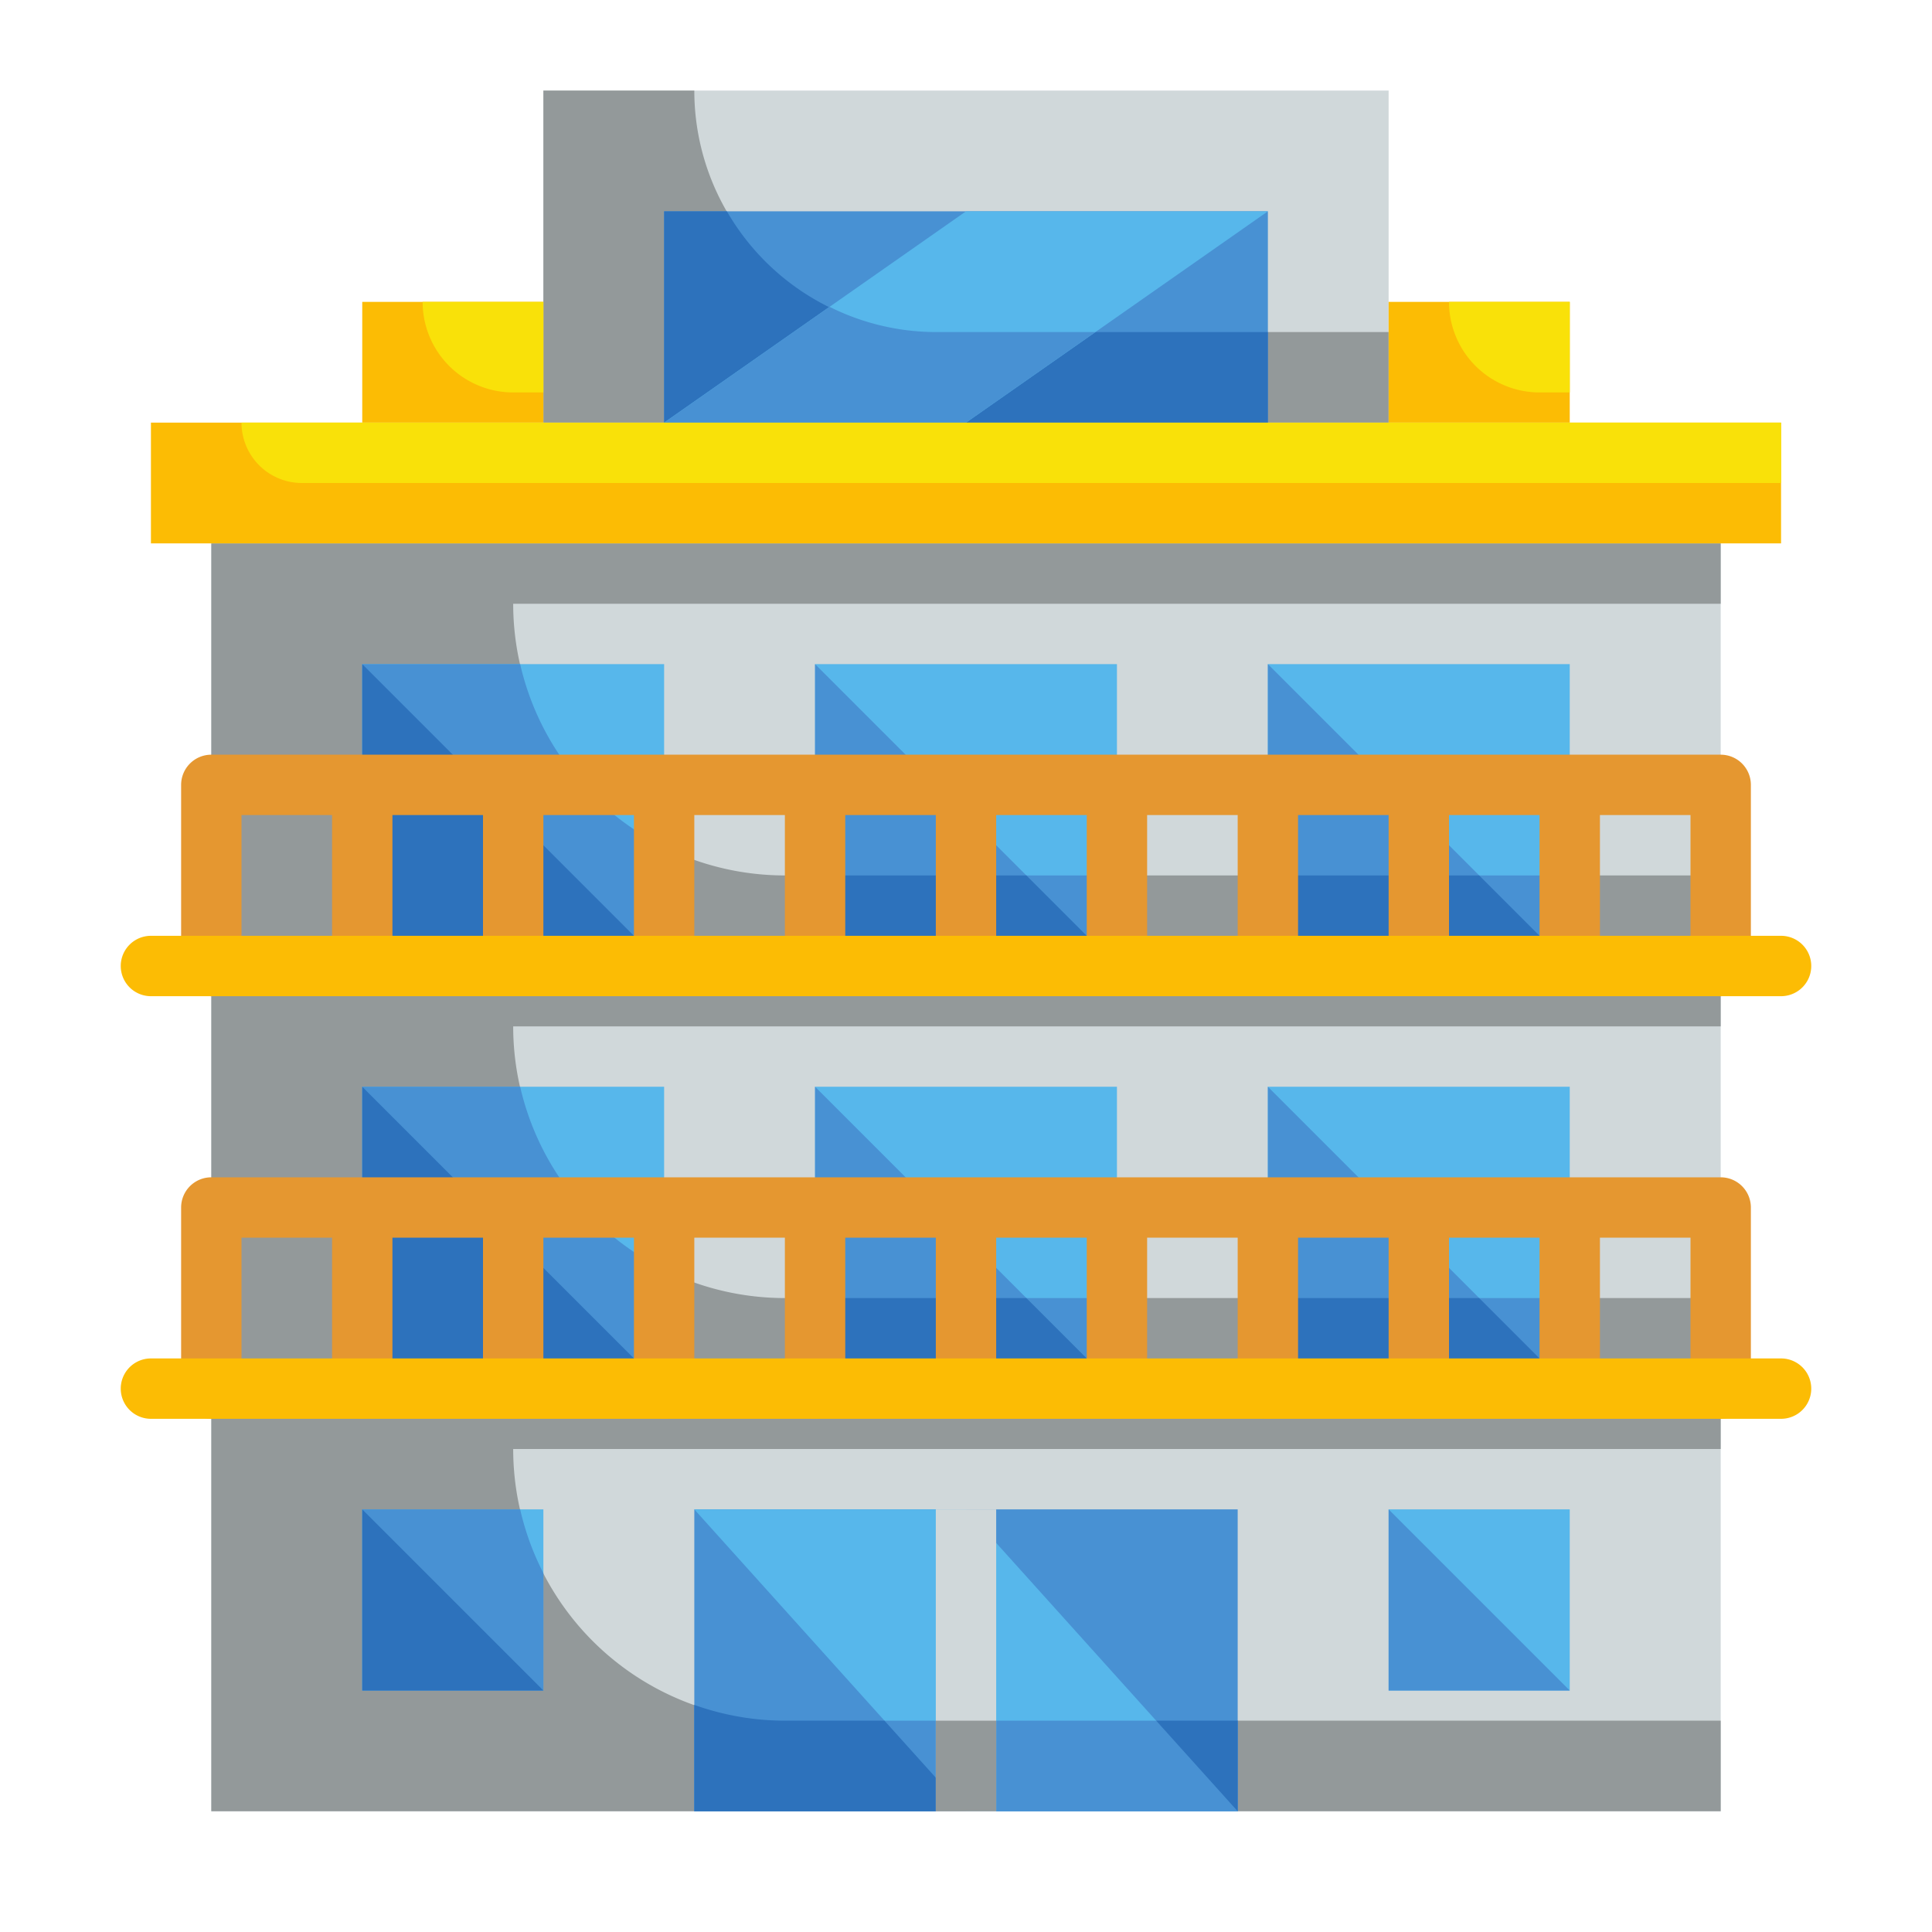 <svg height="512" viewBox="0 0 64 64" width="512" xmlns="http://www.w3.org/2000/svg"><path d="m7 18h50v42h-50z" fill="#d0d8da"/><path d="m57 18h-50v42h50v-3h-31a9 9 0 0 1 -9-9h40v-5h-31a9 9 0 0 1 -9-9h40v-5h-31a9 9 0 0 1 -9-9h40z" fill="#93999a"/><path d="m27 40v6" fill="#57b7eb"/><path d="m37 40v6" fill="#57b7eb"/><path d="m42 40v6" fill="#57b7eb"/><path d="m12 40v6" fill="#57b7eb"/><path d="m22 40v6" fill="#57b7eb"/><path d="m27 36h10v10h-10z" fill="#57b7eb"/><path d="m12 36h10v10h-10z" fill="#57b7eb"/><path d="m12 46h10v-3.947a9 9 0 0 1 -4.769-6.053h-5.231z" fill="#4891d3"/><g fill="#57b7eb"><path d="m52 40v6"/><path d="m42 36h10v10h-10z"/><path d="m27 26v6"/><path d="m37 26v6"/><path d="m42 26v6"/><path d="m12 26v6"/><path d="m22 26v6"/><path d="m27 22h10v10h-10z"/><path d="m12 22h10v10h-10z"/></g><path d="m12 32h10v-3.947a9 9 0 0 1 -4.769-6.053h-5.231z" fill="#4891d3"/><path d="m52 26v6" fill="#57b7eb"/><path d="m42 22h10v10h-10z" fill="#57b7eb"/><path d="m5 14h54v4h-54z" fill="#fcbc04"/><path d="m23 50h18v10h-18z" fill="#4891d3"/><path d="m46 50h6v6h-6z" fill="#57b7eb"/><path d="m12 50h6v6h-6z" fill="#57b7eb"/><path d="m12 56h6v-3.889a8.95 8.95 0 0 1 -.769-2.111h-5.231z" fill="#4891d3"/><path d="m18 3h28v11h-28z" fill="#d0d8da"/><path d="m23 3h-5v11h28v-3h-15a8 8 0 0 1 -8-8z" fill="#93999a"/><path d="m46 10h6v4h-6z" fill="#fcbc04"/><path d="m12 10h6v4h-6z" fill="#fcbc04"/><path d="m22 7h20v7h-20z" fill="#4891d3"/><path d="m31 11a7.991 7.991 0 0 1 -6.921-4h-2.079v7h20v-3z" fill="#2d72bc"/><path d="m32 7-10 7h10l10-7z" fill="#57b7eb"/><path d="m31 11a7.914 7.914 0 0 1 -3.521-.836l-5.479 3.836h10l4.286-3z" fill="#4891d3"/><path d="m27 36 10 10h-10z" fill="#4891d3"/><path d="m12 36 10 10h-10z" fill="#2d72bc"/><path d="m42 36 10 10h-10z" fill="#4891d3"/><path d="m27 22 10 10h-10z" fill="#4891d3"/><path d="m12 22 10 10h-10z" fill="#2d72bc"/><path d="m42 22 10 10h-10z" fill="#4891d3"/><path d="m52 56h-6v-6z" fill="#4891d3"/><path d="m18 56h-6v-6z" fill="#2d72bc"/><path d="m23 50 9 10h9l-9-10z" fill="#57b7eb"/><path d="m27 43h10v3h-10z" fill="#4891d3"/><path d="m42 43h10v3h-10z" fill="#4891d3"/><path d="m27 29h10v3h-10z" fill="#4891d3"/><path d="m42 29h10v3h-10z" fill="#4891d3"/><path d="m41 60v-3h-15a8.956 8.956 0 0 1 -3-.523v3.523z" fill="#4891d3"/><path d="m26 57a8.956 8.956 0 0 1 -3-.523v3.523h9l-2.7-3z" fill="#2d72bc"/><path d="m41 60v-3h-2.7z" fill="#2d72bc"/><path d="m27 43v3h10l-3-3z" fill="#2d72bc"/><path d="m42 43v3h10l-3-3z" fill="#2d72bc"/><path d="m27 29v3h10l-3-3z" fill="#2d72bc"/><path d="m42 29v3h10l-3-3z" fill="#2d72bc"/><path d="m8 14h51a0 0 0 0 1 0 0v2a0 0 0 0 1 0 0h-49a2 2 0 0 1 -2-2 0 0 0 0 1 0 0z" fill="#f9e109"/><path d="m48 10h4a0 0 0 0 1 0 0v3a0 0 0 0 1 0 0h-1a3 3 0 0 1 -3-3 0 0 0 0 1 0 0z" fill="#f9e109"/><path d="m14 10h4a0 0 0 0 1 0 0v3a0 0 0 0 1 0 0h-1a3 3 0 0 1 -3-3 0 0 0 0 1 0 0z" fill="#f9e109"/><path d="m57 39h-50a1 1 0 0 0 -1 1v6a1 1 0 0 0 2 0v-5h3v5a1 1 0 0 0 2 0v-5h3v5a1 1 0 0 0 2 0v-5h3v5a1 1 0 0 0 2 0v-5h3v5a1 1 0 0 0 2 0v-5h3v5a1 1 0 0 0 2 0v-5h3v5a1 1 0 0 0 2 0v-5h3v5a1 1 0 0 0 2 0v-5h3v5a1 1 0 0 0 2 0v-5h3v5a1 1 0 0 0 2 0v-5h3v5a1 1 0 0 0 2 0v-6a1 1 0 0 0 -1-1z" fill="#e59730"/><path d="m57 25h-50a1 1 0 0 0 -1 1v6a1 1 0 0 0 2 0v-5h3v5a1 1 0 0 0 2 0v-5h3v5a1 1 0 0 0 2 0v-5h3v5a1 1 0 0 0 2 0v-5h3v5a1 1 0 0 0 2 0v-5h3v5a1 1 0 0 0 2 0v-5h3v5a1 1 0 0 0 2 0v-5h3v5a1 1 0 0 0 2 0v-5h3v5a1 1 0 0 0 2 0v-5h3v5a1 1 0 0 0 2 0v-5h3v5a1 1 0 0 0 2 0v-6a1 1 0 0 0 -1-1z" fill="#e59730"/><path d="m31 50h2v10h-2z" fill="#d0d8da"/><path d="m59 33h-54a1 1 0 0 1 0-2h54a1 1 0 0 1 0 2z" fill="#fcbc04"/><path d="m59 47h-54a1 1 0 0 1 0-2h54a1 1 0 0 1 0 2z" fill="#fcbc04"/><path d="m31 57h2v3h-2z" fill="#93999a"/></svg>